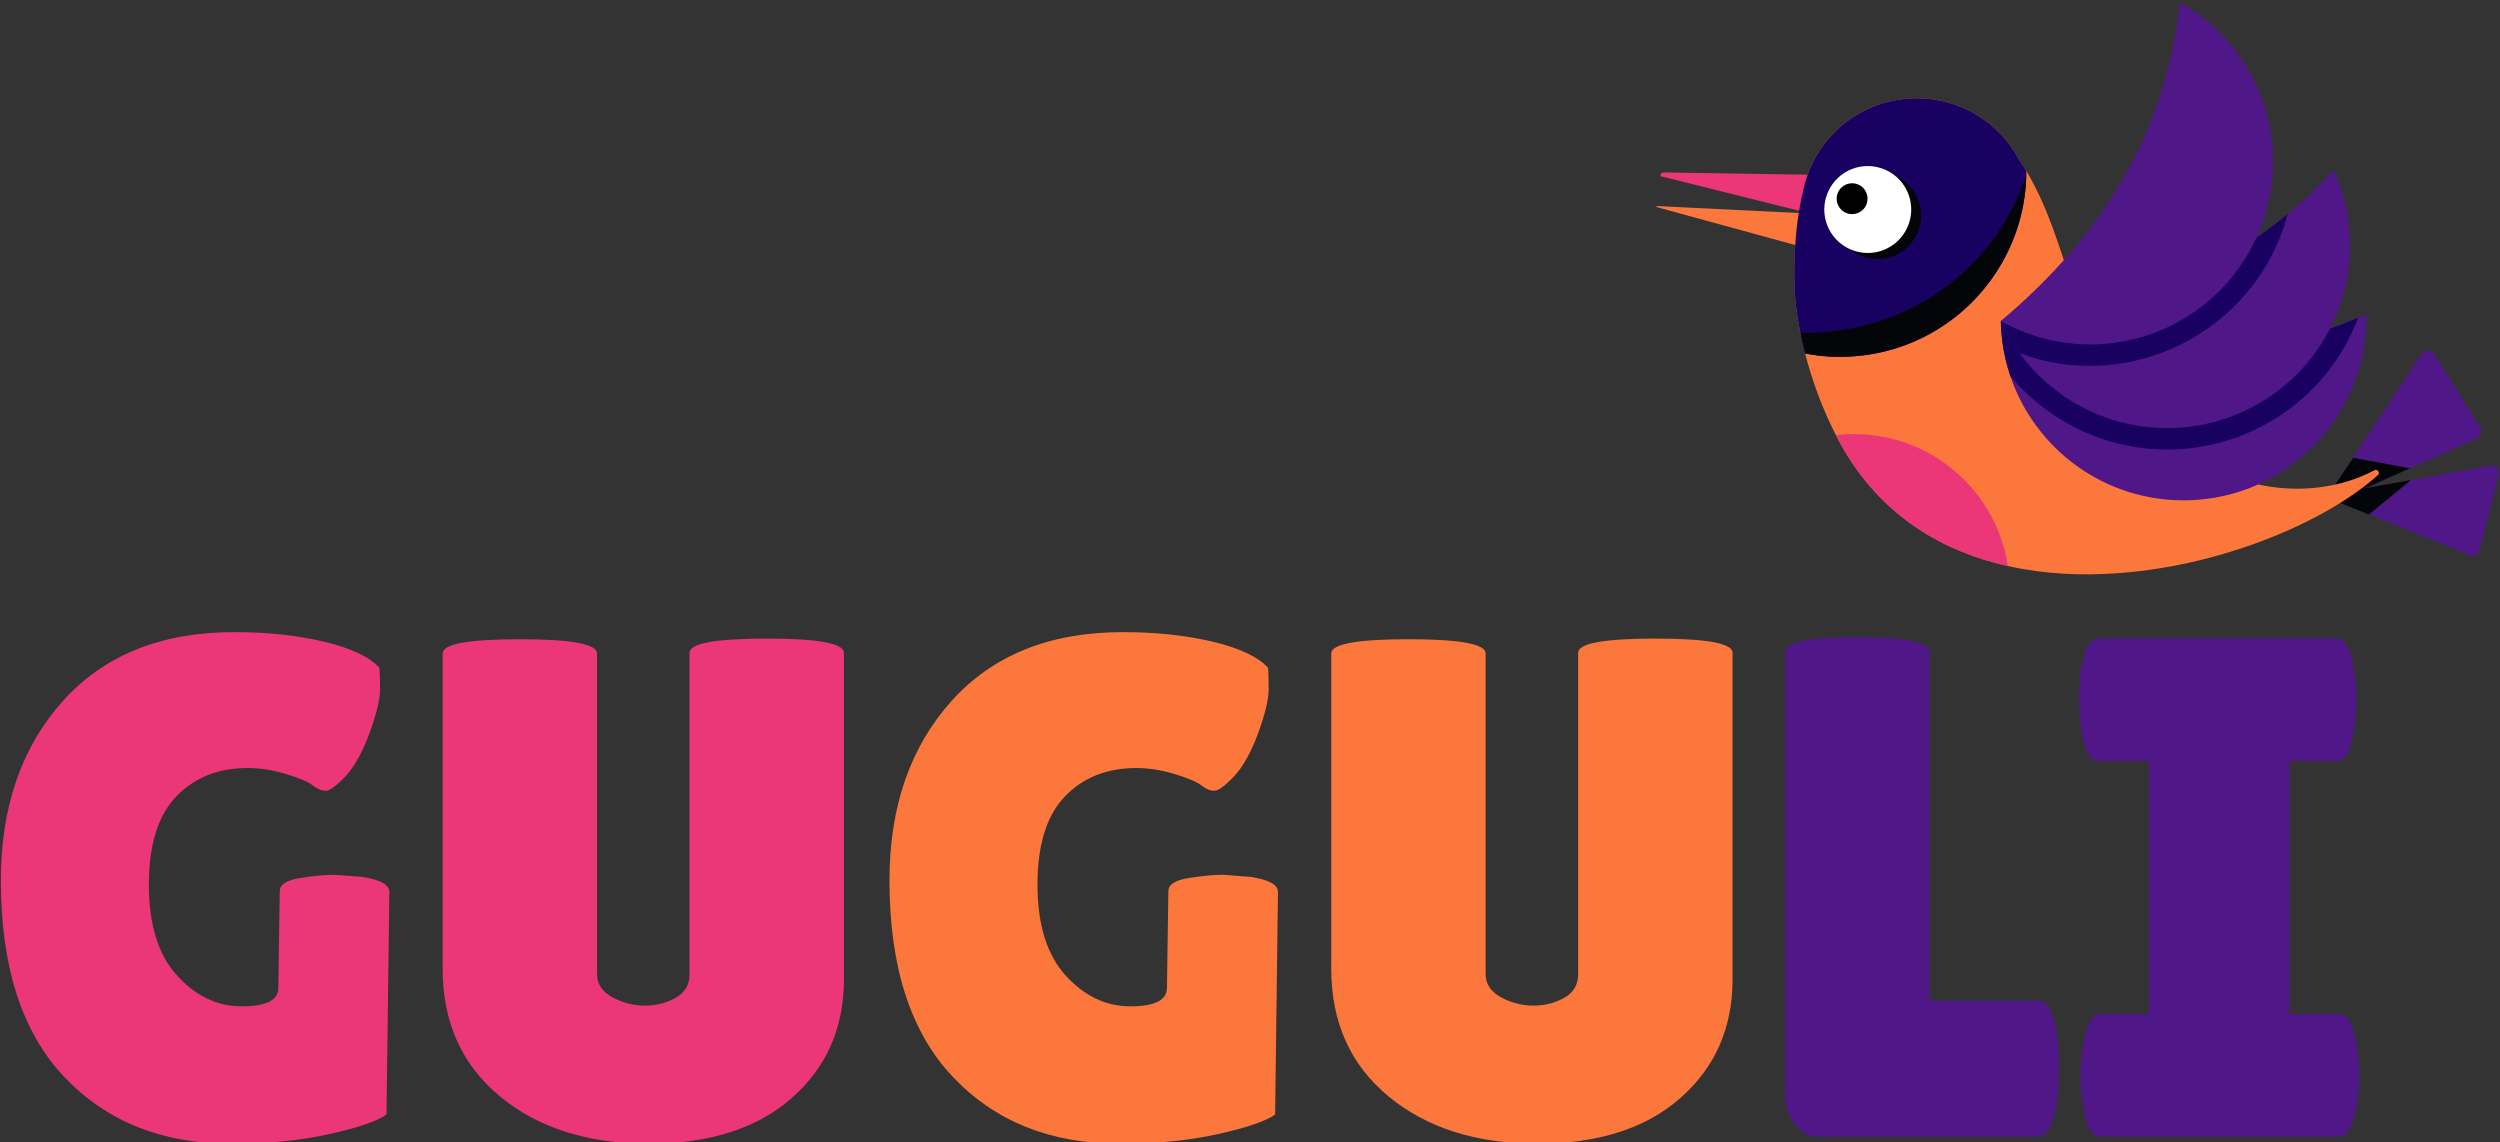 <?xml version="1.0" encoding="UTF-8"?>
<svg id="Layer_1" data-name="Layer 1" xmlns="http://www.w3.org/2000/svg" viewBox="0 0 615 281">
  <rect x="0" y="0" width="615" height="281" fill="#333333" stroke="none"/>
  <defs>
    <style>
      .cls-1 {
        fill: #fff;
      }

      .cls-2 {
        fill: #fb773c;
      }

      .cls-3 {
        fill: #180161;
      }

      .cls-4 {
        fill: #eb3678;
      }

      .cls-5 {
        fill: #4f1787;
      }

      .cls-6 {
        fill: #040509;
      }
      .wings {
        animation: ease-in-out 2s wingFlaping infinite;
      }
      .indwing {
        animation: ease-in-out 2s wingSize infinite;
      }
      @keyframes wingFlaping {
        0% {
            transform: rotate(0deg);
        }
        50% {
            transform: rotate(5deg);
        }
        100% {
            transform: rotate(0deg);
        }
      }
      @keyframes wingSize {
        0% {
            transform: scale(1) translate(0px, 0px);
        }
        50% {
            transform: scale(1.01) translate(-5px, -30px);
        }
        100% {
            transform: scale(1) translate(0px, 0px);
        }
      }
      @keyframes scaleLetter {
        0% {
            transform: scale(.99);
        }
        50% {
            transform: scale(.97);
        }
        100% {
            transform: scale(.99);
        }
      }
      @keyframes scaleLetterTwo {
        0% {
            transform: scale(.99);
        }
        25% {
            transform: scale(.97);
        }
        50% {
            transform: scale(.99);
        }
        75% {
            transform: scale(.97);
        }
        100% {
            transform: scale(.99);
        }
      }
      @keyframes scaleLetterThree {
        0% {
            transform: rotate(0deg) scale(.99);
        }
        50% {
            transform: rotate(-.5deg) scale(.98);
        }
        100% {
            transform: rotate(0deg) scale(.99);
        }
      }
      .g {
        animation: ease-in-out 2s scaleLetter infinite;
      }
      .u {
        animation: ease-in-out 2s scaleLetter infinite;
      }
      .gg {
        animation: ease-in-out 2s scaleLetterTwo infinite;
      }
      .uu {
        animation: ease-in-out 2s scaleLetterTwo infinite;
      }
      .l {
        animation: ease-in-out 2s scaleLetterThree infinite;
      }
      .i {
        animation: ease-in-out 2s scaleLetterThree infinite;
      }
      .bird {
        animation: ease-in-out 2s scaleLetterFour infinite;
      }
      @keyframes scaleLetterFour {
        0% {
            transform: translate(0px, 0px);
        }
        50% {
            transform: translate(-10px, 4px);
        }
        100% {
            transform: translate(0px, 0px);
        }
      }
    </style>
  </defs>
  <g>
    <path class="cls-4 g" d="M68.47,243.02l.35-23.8c0-1.63,1.69-2.71,5.08-3.24,3.38-.53,6.18-.79,8.4-.79l6.83,.53c4.43,.7,6.65,1.92,6.65,3.68l-.7,54.78c-2.34,1.64-7.03,3.24-14.09,4.81-7.06,1.58-15.14,2.36-24.24,2.36-16.92,0-30.57-5.48-40.96-16.45C5.4,253.93,.21,237.83,.21,216.59c0-18.08,5.08-32.79,15.23-44.11,10.15-11.32,24.21-16.98,42.18-16.98,8.17,0,15.55,.79,22.14,2.36,6.59,1.58,11.11,3.71,13.56,6.39,.11,.94,.17,2.69,.17,5.25s-.88,6.21-2.62,10.94c-1.75,4.73-3.74,8.26-5.95,10.59-2.22,2.34-3.82,3.5-4.81,3.5s-2.04-.44-3.15-1.31c-1.11-.88-3.3-1.81-6.56-2.8-3.27-.99-6.42-1.49-9.45-1.49-7.24,0-13.1,2.34-17.59,7-4.49,4.67-6.74,11.9-6.74,21.7s2.3,17.24,6.91,22.32c4.61,5.08,9.92,7.61,15.93,7.61s9.01-1.51,9.01-4.55Z"/>
    <path class="cls-4 u" d="M169.63,160.59c0-2.33,6.33-3.5,18.99-3.5s18.99,1.17,18.99,3.5v80.33c0,11.9-4.26,21.62-12.78,29.14-8.52,7.53-20.28,11.29-35.27,11.29s-27.19-3.88-36.58-11.64c-9.39-7.76-14.09-18.23-14.09-31.42v-77.54c0-2.33,6.33-3.5,18.99-3.5s18.99,1.17,18.99,3.5v78.93c0,2.34,1.23,4.2,3.68,5.6,2.57,1.4,5.25,2.1,8.05,2.1s5.34-.64,7.61-1.92c2.28-1.28,3.41-3.21,3.41-5.78v-79.11Z"/>
    <path class="cls-2 gg" d="M287.07,243.02l.35-23.8c0-1.63,1.69-2.71,5.08-3.24,3.38-.53,6.18-.79,8.4-.79l6.83,.53c4.43,.7,6.65,1.92,6.65,3.68l-.7,54.78c-2.34,1.64-7.03,3.24-14.09,4.81-7.06,1.58-15.14,2.36-24.24,2.36-16.92,0-30.57-5.48-40.96-16.45-10.39-10.97-15.58-27.07-15.58-48.31,0-18.08,5.08-32.79,15.23-44.11,10.15-11.32,24.21-16.98,42.18-16.98,8.17,0,15.55,.79,22.14,2.36,6.59,1.58,11.11,3.71,13.56,6.39,.11,.94,.17,2.69,.17,5.25s-.88,6.21-2.62,10.94c-1.75,4.73-3.74,8.26-5.95,10.59-2.22,2.34-3.82,3.5-4.81,3.5s-2.04-.44-3.15-1.31c-1.11-.88-3.3-1.81-6.56-2.8-3.27-.99-6.42-1.49-9.45-1.49-7.24,0-13.1,2.34-17.59,7-4.49,4.67-6.74,11.9-6.74,21.7s2.3,17.24,6.91,22.32c4.61,5.08,9.92,7.61,15.93,7.61s9.01-1.51,9.01-4.55Z"/>
    <path class="cls-2 uu" d="M388.23,160.59c0-2.33,6.33-3.5,18.99-3.5s18.99,1.17,18.99,3.5v80.33c0,11.9-4.26,21.62-12.78,29.14-8.52,7.53-20.28,11.29-35.27,11.29s-27.19-3.88-36.58-11.64c-9.39-7.76-14.09-18.23-14.09-31.42v-77.54c0-2.33,6.33-3.5,18.99-3.5s18.99,1.17,18.99,3.5v78.93c0,2.34,1.23,4.2,3.68,5.6,2.57,1.4,5.25,2.1,8.05,2.1s5.34-.64,7.61-1.92c2.28-1.28,3.41-3.21,3.41-5.78v-79.11Z"/>
    <path class="cls-5 l" d="M439.16,269.28v-108.86c0-2.45,5.92-3.68,17.76-3.68s17.76,1.23,17.76,3.68v85.76h26.95c2.1,0,3.56,2.74,4.38,8.23,.35,2.69,.52,5.43,.52,8.23s-.17,5.66-.52,8.58c-.94,5.6-2.45,8.4-4.55,8.4h-53.91c-2.57,0-4.61-1.05-6.13-3.15-1.52-2.1-2.28-4.49-2.28-7.18Z"/>
    <path class="cls-5 i" d="M528.59,249.5v-62.31h-12.43c-1.99,0-3.39-2.51-4.2-7.53-.35-2.45-.53-4.96-.53-7.53s.17-5.08,.53-7.53c.81-5.02,2.21-7.53,4.2-7.53h58.81c1.98,0,3.33,2.51,4.03,7.53,.46,2.45,.7,4.96,.7,7.53s-.24,5.08-.7,7.53c-.7,5.02-2.04,7.53-4.03,7.53h-11.73v62.31h12.25c1.98,0,3.38,2.51,4.2,7.53,.46,2.45,.7,4.96,.7,7.53s-.24,5.08-.7,7.53c-.82,5.02-2.22,7.53-4.2,7.53h-58.98c-1.99,0-3.33-2.51-4.03-7.53-.47-2.45-.7-4.96-.7-7.53s.23-5.08,.7-7.53c.7-5.02,2.04-7.53,4.03-7.53h12.08Z"/>
  </g>
  <g>
    <g>
      <g>
        <path class="cls-5 bird" d="M609.25,107.9l-16.55,7.38-11.09,4.93-6.81,3.05-4.74,2.1c.1-.02,.94-1.17,2.25-3.11,.1-.16,.22-.32,.36-.55,1.55-2.26,3.7-5.46,6.08-9,6.04-9.07,13.62-20.57,16.9-25.6,.78-1.19,2.52-1.14,3.27,.07l11.17,17.9c.62,1.02,.23,2.33-.85,2.83Z"/>
        <path class="cls-6 bird" d="M592.84,115.2l-13.95-2.58c-2.39,3.55-4.53,6.74-6.08,9-.81,.14-1.29,.17-1.32,.15l.96,.4c-.14,.21-.28,.41-.41,.6l9.96-2.75,10.84-4.81Z"/>
      </g>
      <g>
        <path class="cls-5 bird" d="M614.7,116.73l-4.77,18.67c-.24,1.03-1.38,1.63-2.37,1.21l-24.57-10.02-8.22-3.34-2.49-1.01-.96-.4s.51-.01,1.32-.15c1.73-.25,4.96-.79,8.94-1.49,3.51-.61,7.62-1.37,11.75-2.1,7.69-1.41,15.38-2.82,19.3-3.56,1.3-.23,2.36,.93,2.06,2.2Z"/>
        <path class="cls-6 bird" d="M581.58,120.09l-9.96,2.75c-1.07,1.57-1.75,2.48-1.84,2.5l4.74-2.1,8.22,3.34c3.81-3.12,7.81-6.4,10.35-8.49-4.14,.73-8.24,1.49-11.75,2.1l.25-.11Z"/>
      </g>
    </g>
    <g>
      <path class="cls-4 bird" d="M408.55,43.36l37.12,9.26,.83-9.62-37.27-.58c-.55,0-.84,.5-.71,.93"/>
      <path class="cls-2 bird" d="M407.41,50.68c.08,.16,.21,.29,.43,.35l38.79,10.62-1-9.09-38.21-1.88Z"/>
    </g>
    <path class="cls-2 bird" d="M584.96,116.88c-12.69,11.36-37.7,22.09-63.31,24.08-9.36,.73-18.79,.3-27.73-1.73-15.97-3.55-30.36-12.11-39.93-27.92-.82-1.34-1.59-2.76-2.34-4.24-3.11-6-5.78-13.07-7.6-20.12-1.63-6.28-2.62-12.57-2.66-18.18-.07-7.32,.55-15.36,2.28-22.4,2.7-11.88,12.83-21.11,25.61-22.1,6.15-.48,12.04,1.02,16.95,3.97,4.33,2.63,7.93,6.34,10.34,10.81,.66,1.01,1.32,2.01,1.93,3.03,.67,1.14,1.29,2.25,1.88,3.4,4.78,9.13,7.28,19.14,10.86,28.73,1.2,3.21,2.54,6.42,4.05,9.53,3.25,6.78,7.3,13.22,12.47,18.82,6.18,6.71,14.08,12.26,22.99,15.27,1.96,.67,3.96,1.2,6,1.6,9.16,1.77,19.2,.6,27.35-3.74,.79-.41,1.53,.62,.86,1.2Z"/>
    <path class="cls-2 bird" d="M550.75,117.83c-3.17,1.07-6.53,1.75-10,2.08-20.04,1.83-38.17-9.78-45.55-27.41-1.73-4.15-2.89-8.61-3.29-13.32,7.9,2.19,15.69,3.73,23.37,4.56,3.25,6.78,7.3,13.22,12.47,18.82,6.18,6.71,14.08,12.26,22.99,15.27Z"/>
    <path class="cls-3 bird" d="M498.5,42.07c-.03,23.68-18.27,43.7-42.28,45.57-4.18,.33-8.25,.09-12.17-.69-1.63-6.28-2.62-12.57-2.66-18.18-.07-7.32,.55-15.36,2.28-22.4,2.7-11.88,12.83-21.11,25.61-22.1,6.15-.48,12.04,1.02,16.95,3.97,4.33,2.63,7.93,6.34,10.34,10.81,.66,1.01,1.32,2.01,1.93,3.03Z"/>
    <path class="cls-6 bird" d="M498.46,43.03c-.49,23.27-18.55,42.77-42.24,44.61-4.18,.33-8.25,.09-12.17-.69-.45-1.68-.82-3.4-1.14-5.07,1.17,.04,2.33,0,3.52-.04,24.87-1.01,44.95-16.99,52.03-38.82Z"/>
    <g>
      <path class="cls-6 bird" d="M472.55,52.2c.46,5.89-3.93,11.03-9.83,11.49s-11.03-3.93-11.49-9.83,3.93-11.03,9.83-11.49c5.89-.46,11.03,3.93,11.49,9.83Z"/>
      <g>
        <path class="cls-1 bird" d="M469.27,55.81c-2.36,5.42-8.65,7.89-14.07,5.53s-7.89-8.65-5.53-14.07,8.65-7.89,14.07-5.53,7.89,8.65,5.53,14.07Z"/>
        <path class="bird" d="M459.1,50.4c-.84,1.92-3.07,2.8-5,1.96s-2.8-3.07-1.96-5,3.07-2.8,5-1.96,2.8,3.07,1.96,5Z"/>
      </g>
    </g>
    <g class="wings">
      <path class="cls-5 indwing" d="M538.02,123.08c-20.13,.37-37.38-12.49-43.49-30.59-1.43-4.26-2.25-8.81-2.33-13.54,30.38,10.79,59.77,11.44,87.92-.84,.65-.25,1.33-.55,1.99-.85,.47,24.84-19.26,45.34-44.1,45.82Z"/>
      <path class="cls-3 indwing" d="M580.13,78.12c-4.72,12.5-14.02,22.41-26.19,27.95-8.83,4.01-18.55,5.4-28.1,3.99-12.24-1.8-23.46-8.15-31.3-17.57-1.43-4.26-2.25-8.81-2.33-13.54,30.38,10.79,59.77,11.44,87.92-.84Z"/>
      <path class="cls-5 indwing" d="M551.76,101.27c-19.77,8.98-42.63,2.52-54.91-14.38-1.78-2.42-3.33-5.08-4.64-7.94,27.33-1.81,51.1-10.1,70.55-26.29,3.95-3.31,7.71-6.94,11.32-10.94,10.29,22.63,.29,49.29-22.32,59.56Z"/>
      <path class="cls-3 indwing" d="M562.76,52.66c-1.07,4.03-2.64,7.96-4.73,11.67-10.12,18.05-30.68,28.17-51.16,25.15-3.42-.5-6.78-1.37-10.02-2.6-1.78-2.42-3.33-5.08-4.64-7.94,27.33-1.81,51.1-10.1,70.55-26.29Z"/>
      <path class="cls-5 indwing" d="M536.2,.53c21.67,12.16,29.37,39.56,17.22,61.23-12.16,21.67-39.56,29.38-61.23,17.22,25.26-21.23,40.82-46.96,44.01-78.45Z"/>
    </g>
    <path class="cls-4 bird" d="M493.92,139.24c-15.97-3.55-30.36-12.11-39.93-27.92-.82-1.34-1.59-2.76-2.34-4.24,.5-.09,1.02-.13,1.52-.17,20.09-1.56,37.77,12.72,40.75,32.33Z"/>
  </g>
</svg>